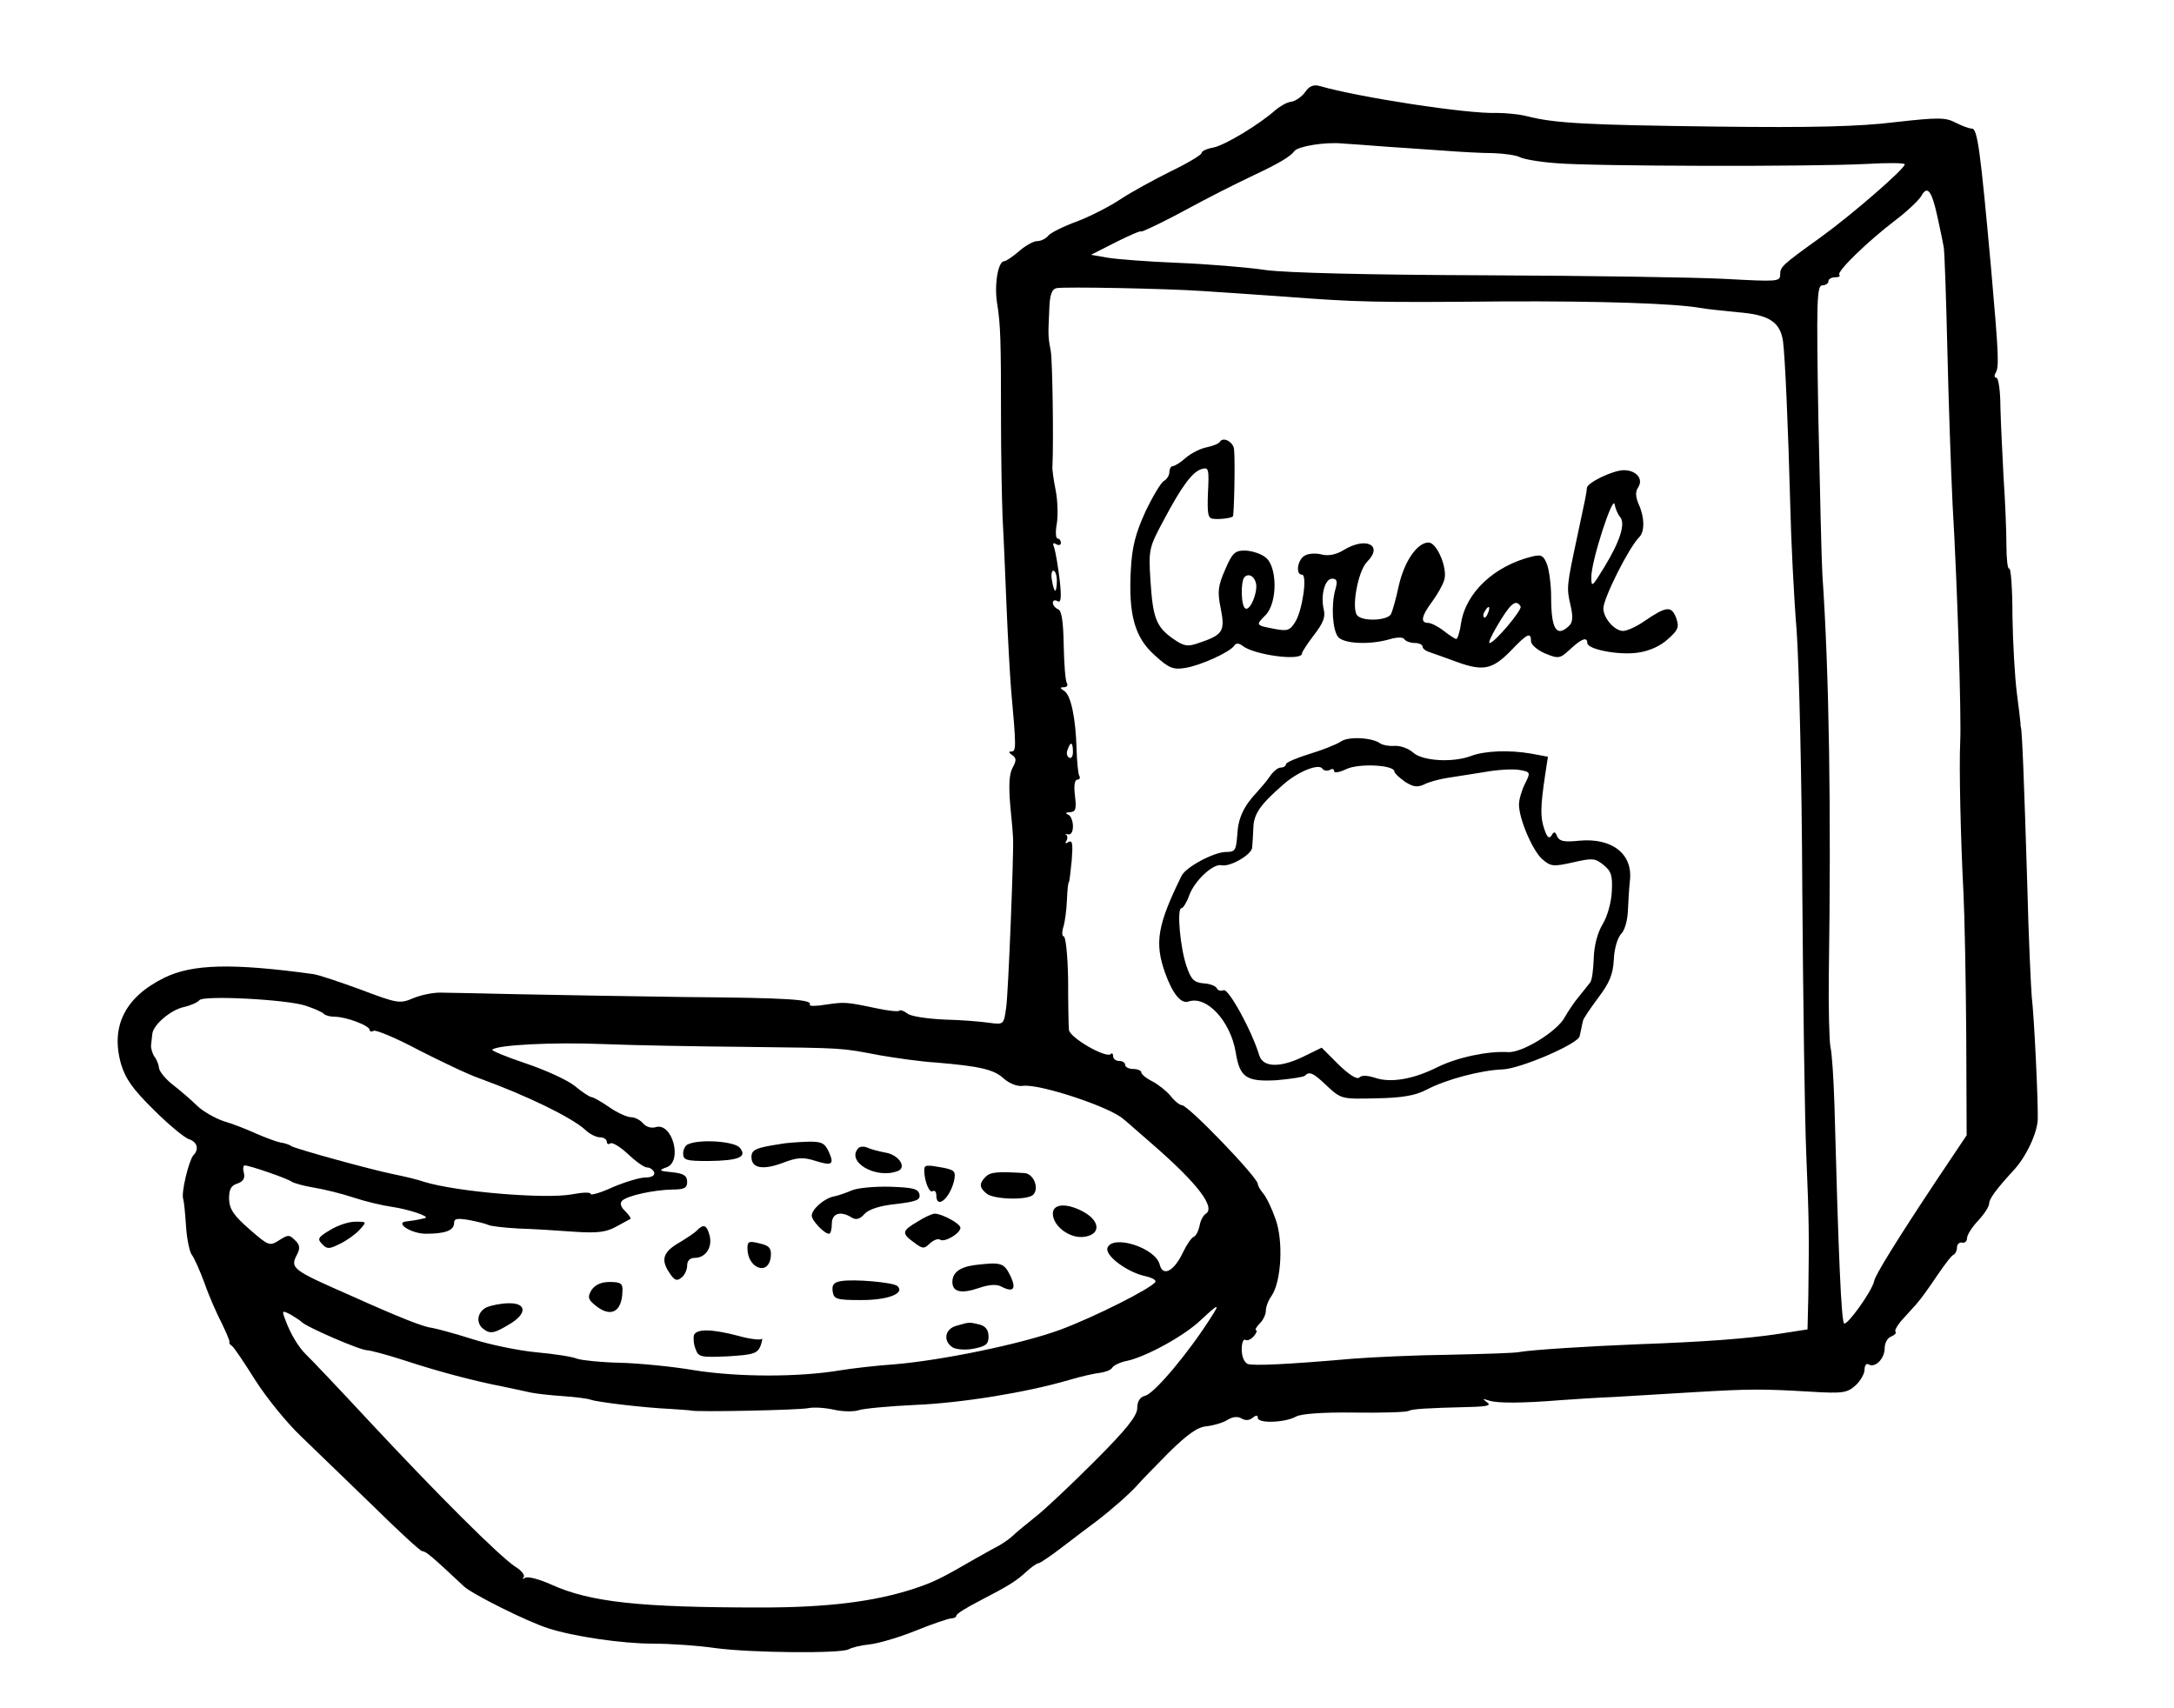<?xml version="1.0" standalone="no"?>
<!DOCTYPE svg PUBLIC "-//W3C//DTD SVG 20010904//EN"
 "http://www.w3.org/TR/2001/REC-SVG-20010904/DTD/svg10.dtd">
<svg version="1.0" xmlns="http://www.w3.org/2000/svg"
 width="541pt" height="425pt" viewBox="0 0 541 425"
 preserveAspectRatio="xMidYMid meet">
<g transform="translate(0,425) scale(0.1,-0.1)"
fill="#000000" stroke="none">
<path d="M3248 4021 c-8 -11 -23 -22 -34 -24 -11 -1 -28 -11 -39 -20 -40 -36
-126 -88 -155 -94 -17 -3 -30 -9 -30 -14 0 -4 -34 -25 -76 -45 -42 -21 -99
-52 -126 -70 -27 -18 -76 -43 -108 -55 -33 -12 -65 -28 -71 -35 -6 -8 -19 -14
-28 -14 -9 0 -29 -11 -45 -25 -16 -14 -33 -25 -37 -25 -15 0 -25 -56 -18 -103
9 -55 10 -91 10 -297 0 -80 2 -188 4 -240 3 -52 7 -153 10 -225 3 -71 8 -161
11 -200 13 -143 13 -155 1 -155 -8 0 -7 -3 2 -9 10 -7 11 -13 1 -31 -9 -16
-10 -46 -6 -94 4 -39 7 -75 7 -81 2 -41 -12 -387 -17 -421 -6 -44 -6 -44 -43
-39 -20 3 -70 7 -112 8 -42 2 -83 8 -91 15 -8 6 -17 10 -20 7 -3 -3 -29 0 -57
6 -76 16 -79 16 -127 9 -24 -4 -41 -4 -39 0 8 13 -54 17 -310 19 -137 2 -324
5 -415 7 -91 2 -179 4 -196 4 -17 0 -47 -6 -66 -14 -33 -14 -39 -13 -129 21
-52 19 -105 37 -119 39 -203 28 -302 25 -371 -9 -98 -48 -134 -121 -108 -214
11 -37 29 -63 82 -115 37 -37 77 -70 88 -73 20 -7 25 -25 10 -40 -11 -13 -31
-94 -25 -109 2 -6 5 -37 7 -68 2 -32 9 -63 14 -70 6 -7 20 -39 32 -71 11 -32
31 -77 43 -100 11 -23 20 -44 19 -46 -2 -2 1 -7 6 -10 5 -3 31 -42 58 -85 28
-44 79 -107 114 -140 35 -34 116 -112 179 -173 63 -62 118 -113 123 -113 9 0
25 -14 104 -88 21 -19 156 -87 210 -104 62 -20 183 -38 260 -38 44 0 114 -5
155 -11 88 -12 314 -14 332 -3 7 4 30 10 51 12 21 2 73 17 115 34 42 17 83 31
90 31 6 0 12 3 12 7 0 4 24 19 53 34 81 42 96 52 121 75 12 11 26 21 30 21 4
0 32 19 63 43 30 23 67 51 82 62 39 30 82 68 100 88 9 11 45 47 79 82 48 47
72 64 95 66 18 2 41 9 52 16 13 8 26 9 35 3 9 -5 19 -5 27 2 9 7 13 7 13 0 0
-15 69 -12 95 3 13 7 65 11 145 10 69 -1 130 1 135 4 10 5 39 7 155 10 42 1
52 4 40 12 -12 9 -11 9 5 4 20 -7 82 -7 180 1 28 2 88 6 135 8 47 3 137 8 200
12 136 8 166 8 285 1 81 -5 92 -3 113 16 12 11 22 29 22 39 0 11 5 16 10 13
16 -10 40 14 40 40 0 13 7 26 16 29 9 4 14 9 11 12 -3 3 4 15 14 27 11 12 28
31 38 42 10 11 33 43 51 70 19 28 37 52 42 53 4 2 8 10 8 18 0 8 6 13 12 12 7
-2 13 3 13 11 0 8 12 27 28 44 15 16 27 35 27 42 0 12 18 36 61 83 31 33 59
93 60 127 1 48 -9 256 -15 305 -2 25 -8 149 -11 275 -8 262 -13 388 -16 395
-1 3 -1 7 -1 10 0 3 -4 37 -9 75 -5 39 -10 125 -11 192 0 68 -4 121 -8 118 -4
-2 -7 24 -7 58 0 34 -3 109 -7 167 -3 58 -7 138 -8 178 0 39 -5 72 -10 72 -5
0 -6 5 -2 12 9 14 8 42 -11 258 -27 298 -34 350 -48 350 -7 0 -25 7 -41 15
-25 13 -43 13 -150 1 -89 -11 -206 -14 -446 -11 -321 4 -401 8 -471 26 -20 5
-54 8 -75 8 -71 -3 -344 39 -440 67 -15 4 -26 0 -36 -15z m202 -136 c41 -3
107 -7 145 -10 39 -3 93 -6 120 -6 28 -1 57 -5 67 -10 9 -5 49 -12 90 -15 90
-8 637 -9 771 -2 53 3 97 3 97 -1 0 -11 -131 -125 -210 -182 -96 -69 -100 -73
-100 -92 0 -18 -7 -18 -137 -11 -76 4 -345 8 -598 9 -289 1 -492 6 -545 13
-47 7 -146 15 -220 18 -74 3 -153 9 -175 13 l-40 7 63 32 c34 17 62 29 62 26
0 -2 37 15 83 39 110 59 133 70 197 101 62 29 92 47 101 60 9 12 76 23 119 19
19 -1 69 -5 110 -8z m1371 -173 c7 -31 14 -66 16 -77 2 -11 6 -126 9 -255 3
-129 9 -302 13 -385 12 -203 22 -529 19 -590 -3 -64 1 -241 8 -375 3 -58 6
-217 7 -355 l1 -250 -75 -112 c-97 -146 -152 -235 -155 -250 -4 -24 -68 -113
-75 -106 -7 7 -14 168 -24 543 -2 63 -6 129 -10 145 -3 17 -5 98 -4 180 6 409
1 747 -16 995 -2 30 -6 205 -10 388 -5 295 -4 332 10 332 8 0 15 5 15 10 0 6
8 10 17 10 9 0 14 3 10 6 -7 8 70 83 141 137 29 22 57 49 63 59 15 28 26 14
40 -50z m-1831 -186 c30 -2 123 -8 205 -14 184 -14 223 -15 551 -12 239 1 419
-5 484 -16 14 -3 57 -7 95 -11 77 -6 105 -24 112 -72 5 -36 13 -216 18 -406 2
-88 9 -230 16 -315 6 -85 13 -375 14 -645 2 -269 6 -566 10 -660 7 -168 7
-193 5 -351 l-2 -82 -71 -11 c-79 -12 -184 -20 -352 -26 -126 -5 -263 -14
-292 -19 -11 -3 -89 -5 -174 -7 -85 -1 -194 -6 -244 -10 -160 -14 -245 -18
-260 -13 -9 4 -15 19 -15 36 0 16 4 27 9 24 5 -3 14 1 21 9 7 8 9 15 6 15 -4
0 0 7 8 16 9 8 16 23 16 32 0 10 6 26 14 37 25 36 30 138 10 192 -9 26 -23 55
-31 64 -7 8 -13 19 -13 23 0 16 -173 196 -189 196 -5 0 -18 10 -28 23 -10 12
-30 28 -45 36 -16 8 -28 18 -28 23 0 4 -9 8 -20 8 -11 0 -20 5 -20 10 0 6 -7
10 -15 10 -8 0 -15 5 -15 12 0 6 -3 9 -6 5 -12 -11 -104 42 -104 61 -1 9 -2
65 -2 125 -1 59 -6 107 -11 107 -4 0 -5 10 -1 23 4 12 8 42 9 67 1 25 3 45 5
45 1 0 4 24 7 54 3 41 2 51 -8 46 -7 -5 -10 -4 -5 3 3 5 3 12 -1 15 -5 2 -2 2
5 1 7 -2 12 6 12 20 0 14 -6 27 -12 29 -8 3 -6 6 5 6 14 1 16 8 12 41 -3 24
-1 40 6 40 5 0 8 4 5 9 -3 4 -6 35 -7 67 -2 76 -14 135 -31 145 -11 7 -11 9 0
9 7 0 10 5 7 10 -4 6 -7 48 -8 95 -1 58 -5 86 -14 89 -7 3 -13 10 -13 16 0 6
5 8 12 4 8 -5 10 9 5 53 -4 33 -10 68 -13 78 -5 13 -4 16 4 11 7 -4 12 -2 12
3 0 6 -4 11 -8 11 -5 0 -6 17 -2 38 3 20 2 57 -3 82 -5 25 -9 52 -8 60 3 66 0
261 -4 285 -7 38 -7 39 -4 102 1 39 6 53 18 56 18 4 274 -1 361 -7z m-360
-721 c0 -14 -2 -25 -4 -25 -2 0 -6 11 -8 25 -3 14 -1 25 3 25 5 0 9 -11 9 -25z
m40 -426 c0 -11 -4 -18 -10 -14 -5 3 -7 12 -3 20 7 21 13 19 13 -6z m-1908
-632 c21 -7 41 -16 44 -20 4 -4 16 -7 27 -7 28 0 87 -22 87 -33 0 -4 4 -5 10
-2 5 3 56 -18 112 -48 57 -29 126 -62 153 -71 115 -42 225 -95 261 -127 11
-11 28 -19 37 -19 9 0 17 -5 17 -11 0 -5 4 -8 9 -4 5 3 25 -9 44 -27 19 -18
40 -33 47 -33 8 0 15 -6 18 -12 2 -8 -6 -13 -22 -13 -14 0 -50 -11 -81 -24
-30 -14 -55 -21 -55 -17 0 5 -21 4 -47 -1 -67 -12 -285 6 -367 31 -17 6 -51
14 -76 19 -63 13 -243 63 -255 70 -5 4 -18 8 -27 9 -10 2 -37 12 -60 22 -24
11 -60 25 -81 31 -21 7 -51 24 -66 38 -15 15 -42 38 -60 52 -18 14 -33 32 -35
41 -1 10 -6 23 -12 30 -5 8 -9 21 -8 29 1 8 2 20 3 27 2 23 46 60 78 67 18 4
35 12 39 17 8 13 221 2 266 -14z m1093 -102 c250 -3 235 -2 335 -21 41 -7 104
-16 140 -18 107 -9 144 -17 168 -40 14 -12 33 -20 47 -18 41 6 219 -53 251
-83 7 -5 40 -35 75 -65 109 -95 154 -154 130 -170 -6 -3 -14 -17 -16 -31 -3
-13 -9 -25 -15 -27 -5 -2 -17 -19 -26 -38 -22 -47 -50 -62 -58 -31 -10 42
-117 76 -130 42 -7 -19 48 -60 92 -70 18 -4 30 -10 27 -15 -10 -16 -153 -88
-237 -119 -95 -35 -293 -76 -413 -86 -44 -3 -105 -10 -135 -15 -102 -17 -251
-17 -360 0 -58 10 -143 18 -189 19 -45 1 -93 6 -105 10 -11 5 -57 12 -101 16
-44 4 -116 19 -160 33 -44 14 -89 26 -101 28 -20 2 -81 26 -201 80 -148 65
-152 68 -133 104 7 14 6 23 -6 34 -14 14 -17 14 -39 0 -24 -15 -26 -15 -74 27
-40 35 -50 50 -51 76 0 24 5 33 21 38 14 5 19 13 16 26 -3 10 -2 19 2 19 12 0
105 -32 116 -40 6 -4 30 -11 55 -15 25 -4 70 -15 100 -25 30 -10 73 -20 95
-23 41 -6 96 -24 83 -28 -5 -1 -12 -3 -18 -4 -5 -1 -17 -3 -26 -4 -35 -2 8
-31 46 -31 48 0 70 8 70 27 0 11 8 12 38 7 20 -4 41 -9 47 -12 5 -3 39 -7 75
-9 36 -1 98 -5 139 -8 58 -4 80 -1 105 13 17 9 33 18 35 19 2 1 -4 10 -13 19
-11 10 -14 20 -8 26 13 13 79 27 125 28 30 0 37 4 37 19 0 15 -8 21 -37 24
-33 3 -35 5 -15 12 42 14 15 114 -27 100 -10 -3 -24 1 -31 10 -7 8 -20 15 -30
15 -9 0 -34 11 -54 25 -20 14 -40 25 -44 25 -4 0 -23 12 -42 28 -19 15 -74 40
-122 56 -48 16 -86 32 -83 34 12 12 151 19 275 14 74 -3 234 -6 355 -7z m1158
-674 c-56 -88 -140 -188 -163 -194 -13 -3 -20 -14 -20 -31 0 -19 -27 -53 -107
-133 -60 -60 -126 -122 -147 -138 -21 -17 -46 -37 -54 -45 -8 -8 -24 -19 -36
-26 -12 -6 -38 -21 -58 -32 -88 -51 -105 -59 -153 -75 -100 -33 -219 -47 -381
-47 -301 0 -425 13 -522 57 -29 13 -58 21 -65 17 -6 -4 -9 -3 -4 1 4 5 -5 17
-20 26 -40 26 -195 181 -361 359 -79 85 -152 162 -161 170 -18 18 -38 50 -51
86 -9 23 -8 24 13 13 12 -7 24 -15 27 -18 10 -12 146 -71 164 -71 7 0 49 -11
92 -25 88 -29 177 -52 244 -65 25 -5 56 -12 70 -15 14 -3 50 -7 80 -9 30 -2
62 -6 70 -9 17 -6 132 -20 200 -23 25 -2 47 -3 50 -4 12 -4 267 1 291 6 14 3
43 1 65 -4 22 -5 50 -5 61 -1 12 4 75 10 140 13 117 5 277 31 383 62 30 9 66
17 78 18 13 2 27 7 30 13 4 6 21 14 38 17 48 11 141 62 182 101 45 42 49 43
25 6z"/>
<path d="M3036 3151 c-3 -5 -18 -11 -33 -14 -16 -3 -39 -15 -52 -26 -13 -12
-28 -21 -33 -21 -4 0 -8 -7 -8 -15 0 -7 -6 -18 -14 -22 -7 -4 -28 -39 -46 -77
-24 -53 -33 -86 -36 -145 -6 -111 10 -168 60 -212 35 -32 46 -36 76 -31 37 6
111 39 122 56 4 6 11 6 20 -1 29 -23 148 -39 148 -19 0 4 14 25 30 46 23 30
29 45 24 64 -8 35 3 76 21 76 12 0 14 -6 8 -27 -11 -39 -7 -101 7 -118 14 -17
78 -20 127 -6 20 6 35 6 38 0 4 -5 15 -9 26 -9 10 0 19 -4 19 -9 0 -5 8 -11
18 -14 9 -3 40 -14 67 -24 66 -24 89 -19 135 28 41 43 50 47 50 23 0 -8 16
-22 35 -30 34 -14 37 -13 63 11 28 26 42 31 42 15 0 -16 79 -31 126 -24 29 4
57 17 75 34 26 23 28 30 20 53 -12 30 -24 29 -81 -10 -19 -13 -42 -23 -51 -23
-21 0 -49 32 -49 56 0 25 63 151 89 177 14 14 14 49 -1 82 -8 19 -9 31 -1 43
13 21 -6 42 -36 42 -27 0 -91 -31 -92 -44 -1 -14 -3 -23 -24 -121 -26 -122
-27 -127 -17 -170 7 -30 6 -44 -4 -53 -31 -29 -44 -7 -44 73 0 30 -5 66 -10
80 -9 23 -14 26 -38 20 -93 -23 -164 -89 -176 -165 -3 -22 -9 -40 -12 -40 -3
0 -17 9 -31 20 -14 11 -32 20 -39 20 -20 0 -17 17 10 53 13 18 27 42 30 54 9
28 -18 93 -39 93 -28 0 -60 -46 -74 -107 -7 -33 -16 -65 -20 -72 -10 -15 -68
-18 -83 -3 -16 16 1 111 24 134 41 41 -2 63 -57 30 -19 -12 -39 -16 -55 -12
-14 4 -33 3 -42 -2 -19 -9 -25 -48 -8 -48 14 0 1 -90 -17 -118 -13 -21 -20
-23 -51 -17 -47 9 -48 9 -23 34 31 31 30 124 -1 145 -12 9 -35 16 -51 16 -24
0 -31 -7 -48 -47 -18 -41 -20 -55 -11 -98 11 -56 5 -65 -55 -85 -28 -10 -37
-8 -63 10 -43 30 -51 52 -57 144 -5 78 -4 83 32 150 46 87 73 123 96 129 17 5
18 -1 15 -59 -2 -53 0 -64 13 -65 18 -2 45 2 49 6 3 2 6 137 3 166 -1 19 -27
33 -35 20z m996 -188 c13 -16 0 -59 -39 -123 -31 -51 -33 -53 -33 -26 0 41 54
206 58 181 2 -11 8 -25 14 -32z m-906 -167 c3 -24 -16 -67 -27 -60 -11 6 -12
68 -2 78 11 11 26 1 29 -18z m658 -55 c5 -8 -65 -91 -77 -91 -4 0 4 17 16 38
35 60 49 73 61 53z m-81 -16 c-3 -9 -8 -14 -10 -11 -3 3 -2 9 2 15 9 16 15 13
8 -4z"/>
<path d="M3337 2405 c-10 -7 -45 -21 -78 -31 -32 -10 -59 -21 -59 -26 0 -4 -6
-8 -13 -8 -7 0 -19 -10 -27 -22 -8 -12 -23 -29 -32 -39 -33 -35 -47 -65 -49
-106 -3 -39 -5 -43 -28 -43 -30 0 -101 -38 -111 -60 -60 -122 -67 -166 -41
-240 19 -53 40 -79 59 -72 45 15 104 -49 117 -126 10 -63 26 -74 101 -70 35 3
67 8 71 11 11 12 21 8 56 -26 35 -32 36 -32 122 -30 63 1 97 7 124 21 49 26
136 49 191 51 44 2 189 64 191 83 1 4 3 13 4 18 1 6 3 14 4 19 0 5 18 31 38
58 28 37 37 58 39 95 1 27 9 54 18 64 9 8 16 34 17 57 1 23 3 57 5 75 8 67
-44 108 -127 100 -37 -4 -49 -1 -54 11 -5 12 -8 13 -14 2 -6 -9 -11 -5 -18 16
-10 29 -10 54 2 134 l7 46 -43 8 c-53 9 -114 7 -148 -6 -45 -17 -120 -13 -144
8 -12 11 -33 18 -47 17 -14 -1 -29 2 -35 6 -20 15 -80 18 -98 5z m-28 -71 c6
4 11 3 11 -3 0 -5 13 -3 30 5 30 15 120 11 120 -6 0 -4 12 -15 26 -25 20 -13
31 -15 48 -7 11 6 37 13 56 16 19 3 62 10 95 15 33 6 72 8 87 5 27 -5 27 -6
13 -34 -8 -16 -15 -39 -15 -52 0 -36 34 -115 58 -136 21 -18 27 -19 76 -8 48
11 55 11 76 -6 20 -16 23 -27 21 -66 -1 -26 -11 -63 -23 -82 -13 -22 -21 -53
-22 -85 -1 -27 -4 -54 -9 -60 -4 -5 -17 -21 -28 -35 -12 -14 -27 -37 -35 -51
-18 -35 -107 -90 -142 -87 -49 3 -126 -13 -176 -38 -60 -30 -116 -39 -154 -26
-19 6 -33 7 -39 1 -6 -6 -25 6 -52 32 l-42 42 -43 -21 c-58 -29 -102 -29 -112
1 -19 63 -77 168 -89 163 -8 -3 -15 0 -17 5 -2 5 -16 11 -32 12 -24 2 -32 9
-43 42 -16 45 -25 145 -13 145 4 0 13 14 19 31 13 37 60 81 81 76 20 -5 75 26
76 44 1 8 2 30 3 49 1 35 17 58 77 110 36 31 87 51 95 37 4 -5 12 -6 18 -3z"/>
<path d="M1713 1403 c-7 -2 -13 -13 -13 -23 0 -17 8 -19 63 -19 76 1 97 10 78
33 -13 16 -98 22 -128 9z"/>
<path d="M1940 1403 c-59 -9 -70 -14 -70 -32 0 -28 28 -33 77 -15 36 14 51 15
80 6 44 -14 50 -10 35 23 -10 21 -18 25 -54 24 -24 -1 -54 -3 -68 -6z"/>
<path d="M2137 1394 c-34 -34 42 -79 97 -58 24 9 2 41 -31 46 -16 3 -35 8 -44
12 -8 4 -18 3 -22 0z"/>
<path d="M2300 1338 c0 -27 13 -58 21 -52 5 3 9 -2 9 -10 0 -36 33 -9 44 35 5
24 2 27 -25 33 -44 8 -49 8 -49 -6z"/>
<path d="M2453 1322 c-17 -17 -16 -27 2 -42 18 -15 102 -17 116 -3 16 16 1 53
-22 54 -65 4 -84 3 -96 -9z"/>
<path d="M2120 1288 c-14 -6 -34 -13 -44 -15 -24 -4 -56 -32 -56 -48 0 -12 31
-45 43 -45 4 0 7 11 7 25 0 26 22 33 50 15 10 -6 20 -4 31 9 11 12 39 21 79
25 50 6 61 10 58 24 -3 14 -16 17 -73 19 -39 1 -81 -3 -95 -9z"/>
<path d="M2620 1230 c0 -30 40 -61 75 -58 43 4 45 37 4 61 -42 24 -79 23 -79
-3z"/>
<path d="M2283 1210 c-39 -23 -40 -29 -8 -52 21 -16 25 -16 39 -2 9 8 20 13
26 9 11 -7 50 16 50 30 0 10 -46 35 -64 35 -6 0 -26 -9 -43 -20z"/>
<path d="M821 1189 c-30 -18 -32 -22 -19 -35 12 -13 18 -12 44 1 17 8 39 24
49 35 18 20 18 20 -11 20 -16 0 -44 -9 -63 -21z"/>
<path d="M1735 1189 c-5 -6 -25 -19 -43 -30 -42 -24 -48 -43 -27 -75 13 -20
19 -23 31 -13 8 6 14 20 14 30 0 12 7 19 19 19 27 0 44 26 37 55 -7 27 -15 30
-31 14z"/>
<path d="M1860 1144 c0 -50 52 -70 58 -22 2 19 -2 27 -20 32 -34 9 -38 8 -38
-10z"/>
<path d="M2425 1102 c-37 -5 -55 -19 -55 -42 0 -25 22 -30 66 -15 26 9 45 10
57 3 29 -15 37 -5 21 28 -16 32 -23 34 -89 26z"/>
<path d="M2092 1062 c-17 -3 -22 -9 -20 -25 3 -20 9 -22 72 -22 67 0 109 17
89 35 -10 9 -109 18 -141 12z"/>
<path d="M1472 1040 c-10 -17 -9 -23 8 -37 39 -33 68 -19 69 35 1 18 -4 22
-32 22 -21 0 -36 -7 -45 -20z"/>
<path d="M1211 997 c-23 -11 -28 -39 -8 -54 17 -13 27 -11 65 12 44 26 43 53
-2 52 -18 0 -43 -5 -55 -10z"/>
<path d="M2380 951 c-29 -8 -34 -38 -9 -54 9 -5 32 -7 52 -3 30 6 37 11 37 30
0 16 -7 26 -22 30 -26 6 -24 7 -58 -3z"/>
<path d="M1727 928 c-2 -7 -1 -23 4 -35 7 -20 13 -21 81 -18 64 4 73 7 81 27
4 12 5 20 2 16 -3 -3 -30 0 -58 8 -65 17 -103 18 -110 2z"/>
</g>
</svg>
